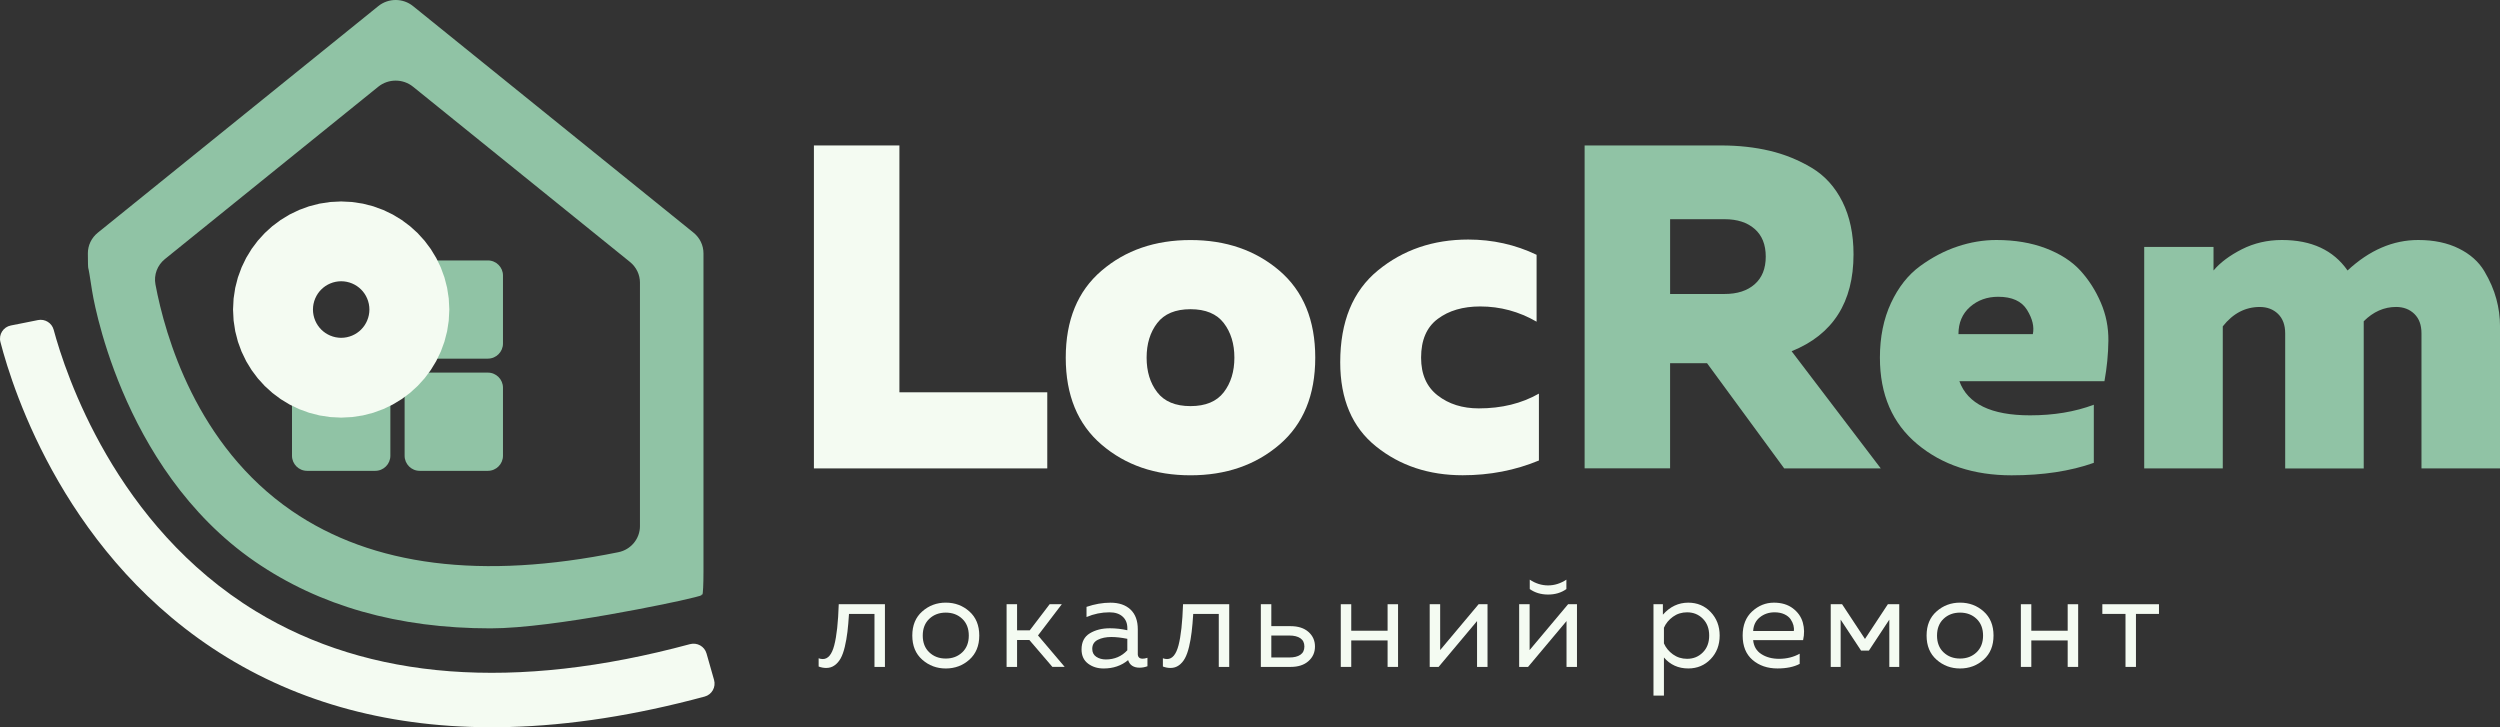 <svg width="110" height="32" viewBox="0 0 110 32" fill="none" xmlns="http://www.w3.org/2000/svg">
<rect x="0" y="0" width="110" height="32" fill="#333333" stroke="none"/>
<g clip-path="url(#clip0_35_5696)">
<path d="M16.645 0.269L4.303 10.239C4.026 10.462 3.866 10.794 3.866 11.145C3.866 11.507 3.874 11.803 3.885 11.803C3.895 11.803 3.969 12.245 4.05 12.787C4.05 12.787 5.214 20.571 11.215 24.707C14.06 26.665 17.527 27.648 21.581 27.648C24.398 27.648 29.899 26.437 29.899 26.437C30.435 26.319 30.868 26.208 30.862 26.191C30.856 26.173 30.875 26.158 30.903 26.158C30.931 26.158 30.953 25.71 30.953 25.164V11.145C30.953 10.794 30.793 10.462 30.517 10.239L18.174 0.269C17.73 -0.09 17.089 -0.09 16.645 0.269ZM6.84 12.514C6.761 12.095 6.921 11.67 7.256 11.399L16.645 3.815C17.089 3.458 17.73 3.458 18.173 3.815L27.721 11.528C27.997 11.752 28.158 12.084 28.158 12.434V23.149C28.158 23.703 27.763 24.185 27.209 24.297C21.208 25.519 16.386 24.913 12.843 22.481C8.64 19.598 7.266 14.78 6.84 12.514Z" fill="#90C3A5"/>
<path d="M17.803 15.117C17.803 15.482 18.101 15.78 18.467 15.78H21.467C21.832 15.78 22.131 15.482 22.131 15.117V12.121C22.131 11.757 21.832 11.459 21.467 11.459H18.467C18.101 11.459 17.803 11.757 17.803 12.121V15.117Z" fill="#90C3A5"/>
<path d="M17.803 20.054C17.803 20.419 18.101 20.717 18.467 20.717H21.467C21.832 20.717 22.131 20.419 22.131 20.054V17.058C22.131 16.693 21.832 16.395 21.467 16.395H18.467C18.101 16.395 17.803 16.693 17.803 17.058V20.054Z" fill="#90C3A5"/>
<path d="M12.848 20.054C12.848 20.419 13.146 20.717 13.511 20.717H16.512C16.877 20.717 17.176 20.419 17.176 20.054V17.058C17.176 16.693 16.877 16.395 16.512 16.395H13.511C13.146 16.395 12.848 16.693 12.848 17.058V20.054Z" fill="#90C3A5"/>
<path d="M15.012 15.375C15.983 15.375 16.77 14.589 16.77 13.619C16.77 12.65 15.983 11.864 15.012 11.864C14.041 11.864 13.254 12.65 13.254 13.619C13.254 14.589 14.041 15.375 15.012 15.375Z" stroke="#F4FBF2" stroke-width="6" stroke-miterlimit="10"/>
<path d="M35.812 6.4H39.574V17.261H46.08V20.61H35.812V6.4Z" fill="#F4FBF2"/>
<path d="M48.468 19.563C47.417 18.663 46.893 17.388 46.893 15.737C46.893 14.086 47.417 12.81 48.468 11.911C49.518 11.011 50.823 10.562 52.382 10.562C53.941 10.562 55.245 11.012 56.296 11.911C57.346 12.811 57.871 14.086 57.871 15.737C57.871 17.388 57.345 18.664 56.296 19.563C55.245 20.463 53.941 20.913 52.382 20.913C50.823 20.914 49.518 20.463 48.468 19.563ZM53.846 17.259C54.157 16.854 54.313 16.346 54.313 15.737C54.313 15.128 54.157 14.62 53.846 14.214C53.534 13.809 53.046 13.605 52.382 13.605C51.718 13.605 51.23 13.809 50.918 14.214C50.606 14.62 50.451 15.128 50.451 15.737C50.451 16.346 50.606 16.854 50.918 17.259C51.23 17.665 51.718 17.869 52.382 17.869C53.046 17.869 53.534 17.665 53.846 17.259Z" fill="#F4FBF2"/>
<path d="M58.97 15.941C58.97 14.154 59.521 12.808 60.627 11.9C61.731 10.994 63.057 10.54 64.602 10.54C65.672 10.54 66.676 10.764 67.61 11.211V14.154C66.837 13.707 66.01 13.484 65.13 13.484C64.371 13.484 63.748 13.666 63.26 14.032C62.771 14.397 62.528 14.966 62.528 15.737C62.528 16.468 62.771 17.023 63.26 17.401C63.748 17.78 64.35 17.969 65.069 17.969C66.071 17.969 66.952 17.753 67.712 17.319V20.262C66.669 20.695 65.55 20.911 64.358 20.911C62.867 20.911 61.596 20.488 60.546 19.643C59.494 18.799 58.97 17.564 58.97 15.941Z" fill="#F4FBF2"/>
<path d="M73.485 20.608H69.723V6.4H75.721C76.493 6.4 77.208 6.478 77.865 6.634C78.522 6.789 79.139 7.04 79.715 7.384C80.291 7.729 80.742 8.226 81.067 8.877C81.391 9.527 81.555 10.297 81.555 11.191C81.555 13.301 80.647 14.723 78.831 15.454L82.754 20.61H78.505L75.11 15.981H73.484V20.608H73.485ZM73.485 9.647V12.935H75.883C76.438 12.935 76.88 12.794 77.204 12.508C77.529 12.223 77.693 11.819 77.693 11.29C77.693 10.763 77.53 10.356 77.204 10.072C76.879 9.787 76.438 9.645 75.883 9.645H73.485V9.647Z" fill="#90C3A5"/>
<path d="M82.716 15.737C82.716 14.831 82.879 14.029 83.204 13.332C83.53 12.635 83.956 12.094 84.485 11.708C85.015 11.322 85.563 11.034 86.132 10.845C86.701 10.655 87.27 10.56 87.84 10.56C88.652 10.56 89.377 10.682 90.016 10.925C90.653 11.169 91.157 11.494 91.53 11.899C91.902 12.305 92.204 12.775 92.434 13.311C92.665 13.845 92.776 14.406 92.769 14.996C92.762 15.584 92.704 16.177 92.596 16.772H86.212C86.577 17.774 87.615 18.275 89.322 18.275C90.366 18.275 91.301 18.119 92.128 17.808V20.365C91.098 20.73 89.891 20.914 88.509 20.914C86.843 20.914 85.46 20.457 84.362 19.543C83.265 18.63 82.716 17.361 82.716 15.737ZM89.445 14.702C89.513 14.377 89.428 14.022 89.191 13.637C88.953 13.251 88.531 13.058 87.92 13.058C87.432 13.058 87.019 13.207 86.68 13.505C86.342 13.803 86.172 14.202 86.172 14.702H89.445V14.702Z" fill="#90C3A5"/>
<path d="M97.801 20.609H94.345V10.866H97.395V11.901C97.692 11.549 98.109 11.238 98.646 10.966C99.181 10.696 99.768 10.56 100.405 10.56C101.706 10.56 102.669 11.007 103.292 11.901C104.254 11.007 105.291 10.56 106.402 10.56C107.093 10.56 107.689 10.686 108.192 10.936C108.693 11.186 109.065 11.518 109.31 11.931C109.554 12.344 109.731 12.749 109.838 13.149C109.947 13.549 110.001 13.952 110.001 14.357V20.61H106.545V14.663C106.545 14.298 106.44 14.014 106.23 13.81C106.02 13.607 105.752 13.506 105.427 13.506C104.898 13.506 104.423 13.717 104.004 14.135V14.358V20.611H100.548V14.664C100.548 14.299 100.442 14.015 100.233 13.811C100.022 13.608 99.755 13.507 99.429 13.507C98.792 13.507 98.25 13.791 97.802 14.36V20.609H97.801Z" fill="#90C3A5"/>
<path d="M37.356 27.012C37.337 27.314 37.314 27.579 37.287 27.804C37.26 28.03 37.221 28.248 37.172 28.457C37.122 28.666 37.062 28.836 36.991 28.965C36.919 29.095 36.83 29.199 36.722 29.275C36.615 29.353 36.492 29.39 36.354 29.39C36.242 29.39 36.131 29.369 36.02 29.327V28.964C36.081 28.988 36.143 28.998 36.204 28.998C36.434 28.998 36.602 28.796 36.707 28.393C36.813 27.988 36.879 27.386 36.905 26.586H38.937V29.344H38.477V27.012H37.356Z" fill="#F4FBF2"/>
<path d="M40.578 29.025C40.286 28.767 40.141 28.413 40.141 27.964C40.141 27.515 40.286 27.162 40.578 26.904C40.87 26.645 41.215 26.516 41.614 26.516C42.017 26.516 42.364 26.645 42.653 26.904C42.942 27.162 43.088 27.515 43.088 27.964C43.088 28.413 42.942 28.765 42.653 29.025C42.364 29.283 42.017 29.413 41.614 29.413C41.215 29.413 40.87 29.283 40.578 29.025ZM42.339 28.703C42.531 28.521 42.627 28.276 42.627 27.966C42.627 27.656 42.531 27.409 42.339 27.228C42.147 27.045 41.906 26.955 41.614 26.955C41.323 26.955 41.081 27.047 40.889 27.228C40.697 27.41 40.601 27.656 40.601 27.966C40.601 28.276 40.697 28.522 40.889 28.703C41.081 28.886 41.323 28.976 41.614 28.976C41.906 28.976 42.147 28.885 42.339 28.703Z" fill="#F4FBF2"/>
<path d="M44.751 29.344H44.29V26.586H44.751V27.735H45.309L46.184 26.586H46.719L45.672 27.959L46.846 29.343H46.305L45.292 28.16H44.751V29.344Z" fill="#F4FBF2"/>
<path d="M50.062 28.769C50.062 28.91 50.133 28.982 50.275 28.982C50.336 28.982 50.407 28.969 50.488 28.942V29.315C50.373 29.357 50.257 29.378 50.143 29.378C49.878 29.378 49.709 29.267 49.637 29.045C49.342 29.291 48.982 29.413 48.56 29.413C48.292 29.413 48.063 29.342 47.873 29.198C47.683 29.054 47.588 28.847 47.588 28.575C47.588 28.25 47.71 28.012 47.954 27.865C48.197 27.718 48.491 27.644 48.837 27.644C49.09 27.644 49.345 27.673 49.603 27.731V27.632C49.603 27.422 49.534 27.255 49.395 27.13C49.257 27.005 49.064 26.942 48.815 26.942C48.466 26.942 48.129 27.012 47.807 27.149V26.702C48.168 26.579 48.519 26.518 48.86 26.518C49.236 26.518 49.53 26.619 49.743 26.82C49.956 27.021 50.063 27.311 50.063 27.691V28.769H50.062ZM48.059 28.55C48.059 28.704 48.118 28.819 48.235 28.898C48.352 28.976 48.492 29.016 48.658 29.016C49.037 29.016 49.352 28.881 49.602 28.613V28.108C49.34 28.055 49.106 28.028 48.899 28.028C48.665 28.028 48.467 28.069 48.303 28.152C48.141 28.233 48.059 28.367 48.059 28.55Z" fill="#F4FBF2"/>
<path d="M52.502 27.012C52.484 27.314 52.46 27.579 52.433 27.804C52.407 28.03 52.368 28.248 52.319 28.457C52.268 28.666 52.209 28.836 52.137 28.965C52.066 29.095 51.977 29.199 51.87 29.275C51.762 29.353 51.639 29.39 51.501 29.39C51.39 29.39 51.279 29.369 51.167 29.327V28.964C51.228 28.988 51.29 28.998 51.351 28.998C51.582 28.998 51.749 28.796 51.855 28.393C51.96 27.988 52.027 27.386 52.054 26.586H54.086V29.344H53.626V27.012H52.502Z" fill="#F4FBF2"/>
<path d="M56.789 29.344H55.477V26.586H55.938V27.551H56.789C57.119 27.551 57.379 27.635 57.571 27.803C57.763 27.972 57.859 28.187 57.859 28.446C57.859 28.707 57.763 28.921 57.571 29.09C57.38 29.26 57.119 29.344 56.789 29.344ZM55.938 27.965V28.929H56.731C56.939 28.929 57.1 28.89 57.218 28.809C57.335 28.728 57.393 28.608 57.393 28.446C57.393 28.285 57.335 28.165 57.218 28.084C57.1 28.003 56.939 27.963 56.731 27.963H55.938V27.965Z" fill="#F4FBF2"/>
<path d="M59.455 29.344H58.994V26.586H59.455V27.752H61.054V26.586H61.514V29.344H61.054V28.179H59.455V29.344Z" fill="#F4FBF2"/>
<path d="M63.298 29.344H62.907V26.586H63.367V28.603L65.059 26.586H65.451V29.344H64.99V27.327L63.298 29.344Z" fill="#F4FBF2"/>
<path d="M67.234 29.344H66.843V26.586H67.303V28.603L68.996 26.586H69.387V29.344H68.927V27.327L67.234 29.344ZM68.921 25.919C68.695 26.081 68.425 26.16 68.115 26.16C67.805 26.16 67.535 26.079 67.309 25.919V25.505C67.566 25.674 67.835 25.758 68.115 25.758C68.395 25.758 68.663 25.674 68.921 25.505V25.919Z" fill="#F4FBF2"/>
<path d="M73.167 27.046C73.478 26.694 73.85 26.517 74.284 26.517C74.678 26.517 75.007 26.655 75.271 26.931C75.533 27.207 75.665 27.552 75.665 27.965C75.665 28.378 75.534 28.724 75.271 28.998C75.007 29.273 74.679 29.412 74.284 29.412C73.847 29.412 73.49 29.251 73.213 28.929V30.607H72.753V26.585H73.167V27.046ZM74.925 28.706C75.112 28.519 75.204 28.271 75.204 27.965C75.204 27.658 75.112 27.412 74.925 27.223C74.739 27.036 74.508 26.942 74.232 26.942C73.998 26.942 73.79 27.007 73.61 27.137C73.43 27.267 73.297 27.428 73.213 27.62V28.31C73.297 28.502 73.43 28.662 73.61 28.793C73.79 28.922 73.998 28.988 74.232 28.988C74.508 28.988 74.739 28.894 74.925 28.706Z" fill="#F4FBF2"/>
<path d="M76.677 27.965C76.677 27.512 76.817 27.158 77.094 26.902C77.373 26.646 77.692 26.517 78.052 26.517C78.389 26.517 78.669 26.601 78.89 26.77C79.11 26.938 79.255 27.146 79.324 27.393C79.393 27.64 79.397 27.898 79.336 28.166H77.138C77.165 28.438 77.285 28.643 77.501 28.781C77.715 28.919 77.975 28.988 78.277 28.988C78.614 28.988 78.918 28.913 79.186 28.763V29.211C78.929 29.346 78.603 29.412 78.208 29.412C77.771 29.412 77.406 29.288 77.114 29.039C76.824 28.79 76.677 28.433 76.677 27.965ZM78.928 27.764C78.94 27.683 78.934 27.599 78.911 27.511C78.887 27.423 78.846 27.334 78.787 27.247C78.727 27.159 78.635 27.085 78.514 27.028C78.392 26.971 78.247 26.942 78.083 26.942C77.833 26.942 77.618 27.014 77.435 27.16C77.252 27.306 77.154 27.508 77.139 27.764H78.928Z" fill="#F4FBF2"/>
<path d="M80.988 29.344H80.552V26.586H81.052L82.059 28.114L83.066 26.586H83.567V29.344H83.13V27.264L82.232 28.626H81.887L80.988 27.264V29.344Z" fill="#F4FBF2"/>
<path d="M85.207 29.025C84.915 28.767 84.77 28.413 84.77 27.964C84.77 27.515 84.915 27.162 85.207 26.904C85.498 26.645 85.844 26.516 86.242 26.516C86.645 26.516 86.992 26.645 87.281 26.904C87.57 27.162 87.715 27.515 87.715 27.964C87.715 28.413 87.57 28.765 87.281 29.025C86.992 29.283 86.645 29.413 86.242 29.413C85.843 29.413 85.498 29.283 85.207 29.025ZM86.967 28.703C87.159 28.521 87.255 28.276 87.255 27.966C87.255 27.656 87.159 27.409 86.967 27.228C86.775 27.045 86.534 26.955 86.242 26.955C85.951 26.955 85.709 27.047 85.517 27.228C85.325 27.41 85.229 27.656 85.229 27.966C85.229 28.276 85.325 28.522 85.517 28.703C85.709 28.885 85.951 28.976 86.242 28.976C86.534 28.976 86.776 28.885 86.967 28.703Z" fill="#F4FBF2"/>
<path d="M89.378 29.344H88.918V26.586H89.378V27.752H90.978V26.586H91.439V29.344H90.978V28.179H89.378V29.344Z" fill="#F4FBF2"/>
<path d="M93.982 29.344H93.522V27.012H92.503V26.586H94.995V27.012H93.982V29.344Z" fill="#F4FBF2"/>
<path d="M22.393 31.989C17.684 32.114 13.531 31.091 9.982 28.922C2.949 24.625 0.582 17.227 0.019 15.048C-0.067 14.718 0.144 14.386 0.479 14.321L2.229 13.975L1.053 14.207L1.672 14.083C1.978 14.023 2.28 14.207 2.361 14.508C2.881 16.441 5.077 23.131 11.256 26.895C16.241 29.931 22.666 30.418 30.357 28.343C30.672 28.258 30.998 28.438 31.087 28.752L31.418 29.915C31.509 30.232 31.323 30.564 31.005 30.649C27.959 31.471 25.086 31.918 22.393 31.989Z" fill="#F4FBF2"/>
</g>
<defs>
<clipPath id="clip0_35_5696">
<rect width="110" height="32" fill="white"/>
</clipPath>
</defs>
</svg>
